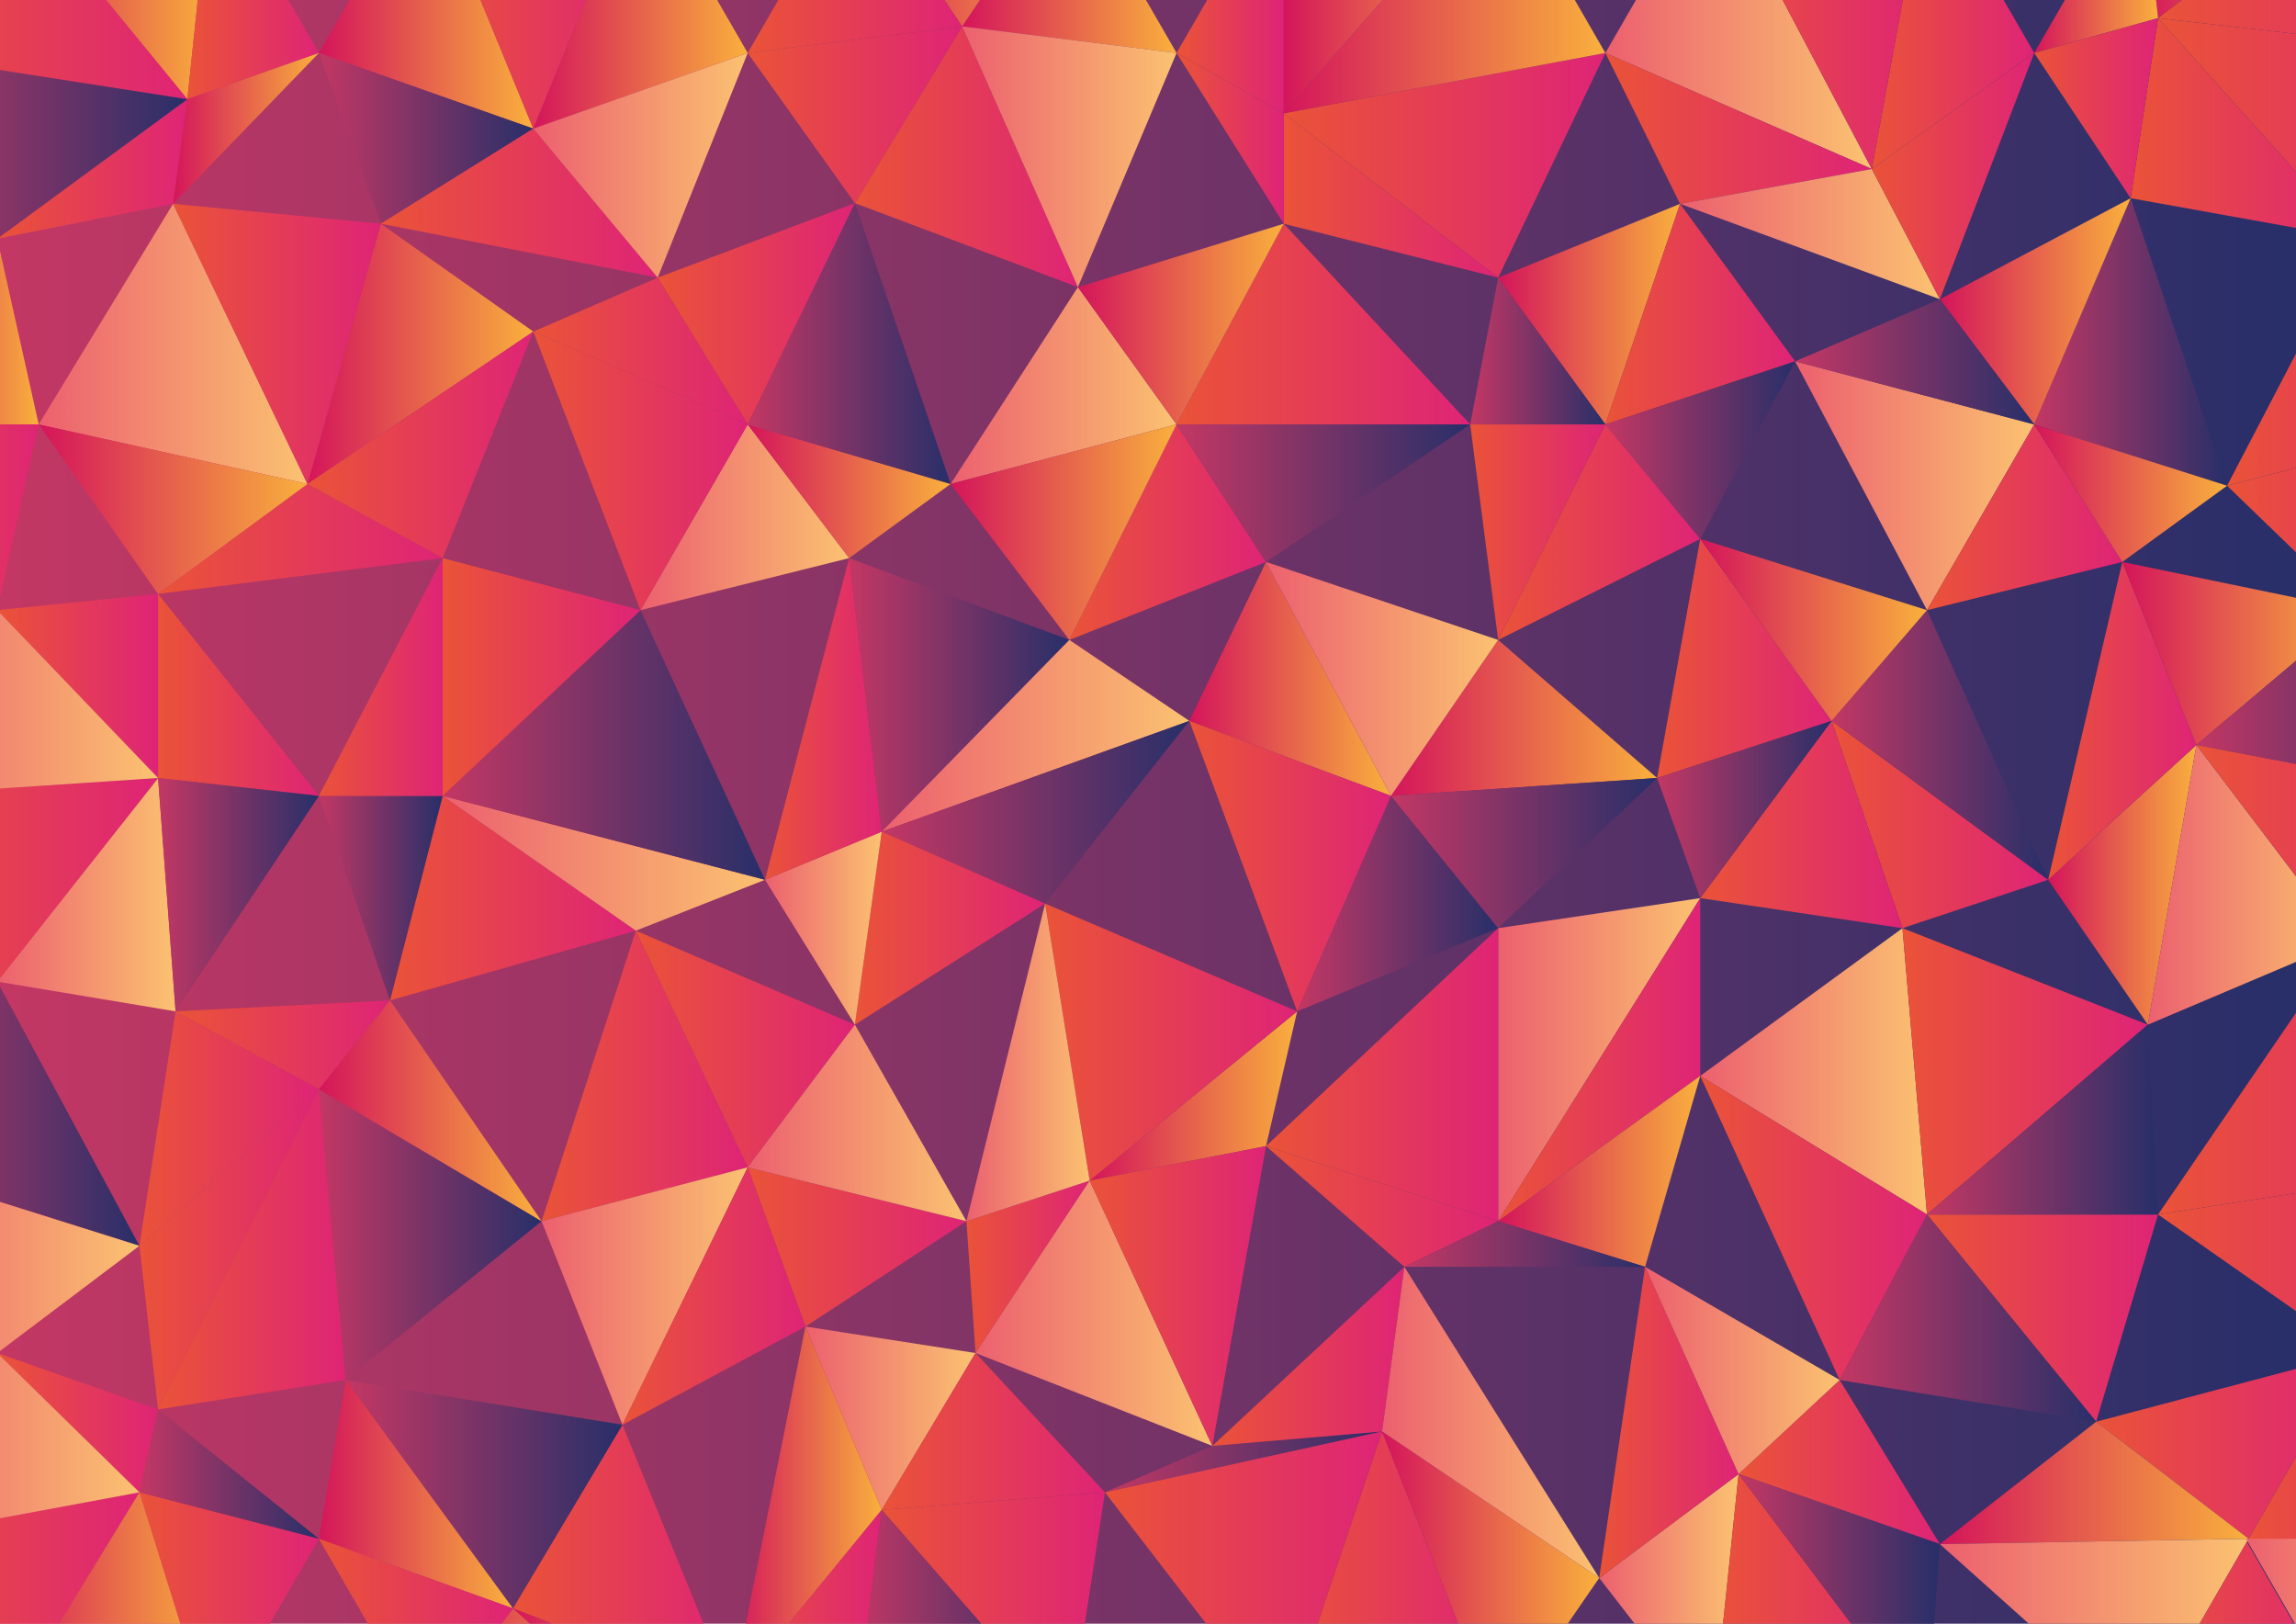 <?xml version="1.0" encoding="UTF-8"?>
<svg id="Layer_1" xmlns="http://www.w3.org/2000/svg" xmlns:xlink="http://www.w3.org/1999/xlink" viewBox="0 0 841.89 595.28">
  <defs>
    <style>
      .cls-1 {
        fill: url(#linear-gradient-132);
      }

      .cls-2 {
        fill: url(#linear-gradient-118);
      }

      .cls-3 {
        fill: url(#linear-gradient-162);
      }

      .cls-4 {
        fill: url(#linear-gradient-61);
      }

      .cls-5 {
        fill: url(#linear-gradient-136);
      }

      .cls-6 {
        fill: url(#linear-gradient-15);
      }

      .cls-7 {
        fill: url(#linear-gradient-13);
      }

      .cls-8 {
        fill: url(#linear-gradient-107);
      }

      .cls-9 {
        fill: url(#linear-gradient-28);
      }

      .cls-10 {
        fill: url(#linear-gradient-158);
      }

      .cls-11 {
        fill: url(#linear-gradient-65);
      }

      .cls-12 {
        fill: url(#linear-gradient-145);
      }

      .cls-13 {
        fill: url(#linear-gradient-69);
      }

      .cls-14 {
        fill: url(#linear-gradient-53);
      }

      .cls-15 {
        fill: url(#linear-gradient-42);
      }

      .cls-16 {
        fill: url(#linear-gradient-46);
      }

      .cls-17 {
        fill: url(#linear-gradient-155);
      }

      .cls-18 {
        fill: url(#linear-gradient-142);
      }

      .cls-19 {
        fill: url(#linear-gradient-70);
      }

      .cls-20 {
        fill: url(#linear-gradient-60);
      }

      .cls-21 {
        fill: url(#linear-gradient-93);
      }

      .cls-22 {
        fill: url(#linear-gradient-95);
      }

      .cls-23 {
        fill: url(#linear-gradient-2);
      }

      .cls-24 {
        fill: url(#linear-gradient-100);
      }

      .cls-25 {
        fill: url(#linear-gradient-150);
      }

      .cls-26 {
        fill: url(#linear-gradient-87);
      }

      .cls-27 {
        fill: url(#linear-gradient-163);
      }

      .cls-28 {
        fill: url(#linear-gradient-64);
      }

      .cls-29 {
        fill: url(#linear-gradient-173);
      }

      .cls-30 {
        fill: url(#linear-gradient-56);
      }

      .cls-31 {
        fill: url(#linear-gradient-43);
      }

      .cls-32 {
        fill: url(#linear-gradient-25);
      }

      .cls-33 {
        fill: url(#linear-gradient-82);
      }

      .cls-34 {
        fill: url(#linear-gradient-138);
      }

      .cls-35 {
        fill: url(#linear-gradient-10);
      }

      .cls-36 {
        fill: url(#linear-gradient-12);
      }

      .cls-37 {
        fill: url(#linear-gradient-40);
      }

      .cls-38 {
        fill: url(#linear-gradient-27);
      }

      .cls-39 {
        fill: url(#linear-gradient-174);
      }

      .cls-40 {
        fill: url(#linear-gradient-68);
      }

      .cls-41 {
        fill: url(#linear-gradient-172);
      }

      .cls-42 {
        fill: url(#linear-gradient-37);
      }

      .cls-43 {
        fill: url(#linear-gradient-159);
      }

      .cls-44 {
        fill: url(#linear-gradient-75);
      }

      .cls-45 {
        fill: url(#linear-gradient-55);
      }

      .cls-46 {
        fill: url(#linear-gradient-116);
      }

      .cls-47 {
        fill: url(#linear-gradient-39);
      }

      .cls-48 {
        fill: url(#linear-gradient-160);
      }

      .cls-49 {
        fill: url(#linear-gradient-176);
      }

      .cls-50 {
        fill: url(#linear-gradient-89);
      }

      .cls-51 {
        fill: url(#linear-gradient-52);
      }

      .cls-52 {
        fill: url(#linear-gradient-113);
      }

      .cls-53 {
        fill: url(#linear-gradient-122);
      }

      .cls-54 {
        fill: url(#linear-gradient-166);
      }

      .cls-55 {
        fill: url(#linear-gradient-58);
      }

      .cls-56 {
        fill: url(#linear-gradient-175);
      }

      .cls-57 {
        fill: url(#linear-gradient-171);
      }

      .cls-58 {
        fill: url(#linear-gradient-152);
      }

      .cls-59 {
        fill: url(#linear-gradient-47);
      }

      .cls-60 {
        fill: url(#linear-gradient-26);
      }

      .cls-61 {
        fill: url(#linear-gradient-74);
      }

      .cls-62 {
        fill: url(#linear-gradient-146);
      }

      .cls-63 {
        fill: url(#linear-gradient-97);
      }

      .cls-64 {
        fill: url(#linear-gradient-72);
      }

      .cls-65 {
        fill: url(#linear-gradient-157);
      }

      .cls-66 {
        fill: none;
      }

      .cls-67 {
        fill: url(#linear-gradient-4);
      }

      .cls-68 {
        fill: url(#linear-gradient-35);
      }

      .cls-69 {
        fill: url(#linear-gradient-30);
      }

      .cls-70 {
        fill: url(#linear-gradient-125);
      }

      .cls-71 {
        fill: url(#linear-gradient-161);
      }

      .cls-72 {
        fill: url(#linear-gradient-76);
      }

      .cls-73 {
        fill: url(#linear-gradient-143);
      }

      .cls-74 {
        fill: url(#linear-gradient-109);
      }

      .cls-75 {
        fill: url(#linear-gradient-73);
      }

      .cls-76 {
        fill: url(#linear-gradient-71);
      }

      .cls-77 {
        fill: url(#linear-gradient-44);
      }

      .cls-78 {
        fill: url(#linear-gradient-144);
      }

      .cls-79 {
        fill: url(#linear-gradient-96);
      }

      .cls-80 {
        fill: url(#linear-gradient-49);
      }

      .cls-81 {
        fill: url(#linear-gradient-3);
      }

      .cls-82 {
        fill: url(#linear-gradient-34);
      }

      .cls-83 {
        fill: url(#linear-gradient-5);
      }

      .cls-84 {
        fill: url(#linear-gradient-38);
      }

      .cls-85 {
        fill: url(#linear-gradient-91);
      }

      .cls-86 {
        fill: url(#linear-gradient-149);
      }

      .cls-87 {
        fill: url(#linear-gradient-22);
      }

      .cls-88 {
        fill: url(#linear-gradient-24);
      }

      .cls-89 {
        fill: url(#linear-gradient-133);
      }

      .cls-90 {
        fill: url(#linear-gradient-94);
      }

      .cls-91 {
        fill: url(#linear-gradient-54);
      }

      .cls-92 {
        fill: url(#linear-gradient-147);
      }

      .cls-93 {
        fill: url(#linear-gradient-92);
      }

      .cls-94 {
        fill: url(#linear-gradient-90);
      }

      .cls-95 {
        fill: url(#linear-gradient-33);
      }

      .cls-96 {
        fill: url(#linear-gradient-79);
      }

      .cls-97 {
        fill: url(#linear-gradient-78);
      }

      .cls-98 {
        fill: url(#linear-gradient-51);
      }

      .cls-99 {
        fill: url(#linear-gradient-8);
      }

      .cls-100 {
        fill: url(#linear-gradient-66);
      }

      .cls-101 {
        fill: url(#linear-gradient-57);
      }

      .cls-102 {
        fill: url(#linear-gradient-77);
      }

      .cls-103 {
        fill: url(#linear-gradient-131);
      }

      .cls-104 {
        fill: url(#linear-gradient-129);
      }

      .cls-105 {
        fill: url(#linear-gradient-168);
      }

      .cls-106 {
        fill: url(#linear-gradient-103);
      }

      .cls-107 {
        fill: url(#linear-gradient-135);
      }

      .cls-108 {
        fill: url(#linear-gradient-121);
      }

      .cls-109 {
        fill: url(#linear-gradient-170);
      }

      .cls-110 {
        fill: url(#linear-gradient-110);
      }

      .cls-111 {
        fill: url(#linear-gradient-88);
      }

      .cls-112 {
        fill: url(#linear-gradient-124);
      }

      .cls-113 {
        fill: url(#linear-gradient-165);
      }

      .cls-114 {
        fill: url(#linear-gradient-128);
      }

      .cls-115 {
        fill: url(#linear-gradient-164);
      }

      .cls-116 {
        fill: url(#linear-gradient-14);
      }

      .cls-117 {
        fill: url(#linear-gradient-62);
      }

      .cls-118 {
        fill: url(#linear-gradient-156);
      }

      .cls-119 {
        fill: url(#linear-gradient-29);
      }

      .cls-120 {
        fill: url(#linear-gradient-177);
      }

      .cls-121 {
        fill: url(#linear-gradient-20);
      }

      .cls-122 {
        fill: url(#linear-gradient-106);
      }

      .cls-123 {
        fill: url(#linear-gradient-67);
      }

      .cls-124 {
        fill: url(#linear-gradient-139);
      }

      .cls-125 {
        fill: url(#linear-gradient-148);
      }

      .cls-126 {
        fill: url(#linear-gradient-17);
      }

      .cls-127 {
        fill: url(#linear-gradient-141);
      }

      .cls-128 {
        fill: url(#linear-gradient-50);
      }

      .cls-129 {
        fill: url(#linear-gradient-7);
      }

      .cls-130 {
        fill: url(#linear-gradient-134);
      }

      .cls-131 {
        fill: url(#linear-gradient-9);
      }

      .cls-132 {
        fill: url(#linear-gradient-104);
      }

      .cls-133 {
        fill: url(#linear-gradient-59);
      }

      .cls-134 {
        fill: url(#linear-gradient-11);
      }

      .cls-135 {
        fill: url(#linear-gradient-120);
      }

      .cls-136 {
        fill: url(#linear-gradient-169);
      }

      .cls-137 {
        fill: url(#linear-gradient-108);
      }

      .cls-138 {
        fill: url(#linear-gradient-19);
      }

      .cls-139 {
        fill: url(#linear-gradient-101);
      }

      .cls-140 {
        fill: url(#linear-gradient-80);
      }

      .cls-141 {
        fill: url(#linear-gradient-6);
      }

      .cls-142 {
        fill: url(#linear-gradient-83);
      }

      .cls-143 {
        fill: url(#linear-gradient-112);
      }

      .cls-144 {
        fill: url(#linear-gradient-154);
      }

      .cls-145 {
        fill: url(#linear-gradient-105);
      }

      .cls-146 {
        fill: url(#linear-gradient-137);
      }

      .cls-147 {
        fill: url(#linear-gradient-167);
      }

      .cls-148 {
        fill: url(#linear-gradient-36);
      }

      .cls-149 {
        fill: url(#linear-gradient-21);
      }

      .cls-150 {
        fill: url(#linear-gradient-119);
      }

      .cls-151 {
        fill: url(#linear-gradient-45);
      }

      .cls-152 {
        fill: url(#linear-gradient-127);
      }

      .cls-153 {
        fill: url(#linear-gradient-85);
      }

      .cls-154 {
        fill: url(#linear-gradient-98);
      }

      .cls-155 {
        fill: url(#linear-gradient-81);
      }

      .cls-156 {
        fill: url(#linear-gradient-151);
      }

      .cls-157 {
        fill: url(#linear-gradient-84);
      }

      .cls-158 {
        fill: url(#linear-gradient-114);
      }

      .cls-159 {
        fill: url(#linear-gradient-140);
      }

      .cls-160 {
        fill: url(#linear-gradient-153);
      }

      .cls-161 {
        fill: url(#linear-gradient-117);
      }

      .cls-162 {
        fill: url(#linear-gradient-48);
      }

      .cls-163 {
        fill: url(#linear-gradient-102);
      }

      .cls-164 {
        fill: url(#linear-gradient-32);
      }

      .cls-165 {
        fill: url(#linear-gradient-86);
      }

      .cls-166 {
        fill: url(#linear-gradient-41);
      }

      .cls-167 {
        fill: url(#linear-gradient-130);
      }

      .cls-168 {
        fill: url(#linear-gradient-16);
      }

      .cls-169 {
        fill: url(#linear-gradient-111);
      }

      .cls-170 {
        fill: url(#linear-gradient);
      }

      .cls-171 {
        fill: url(#linear-gradient-23);
      }

      .cls-172 {
        fill: url(#linear-gradient-31);
      }

      .cls-173 {
        clip-path: url(#clippath);
      }

      .cls-174 {
        fill: url(#linear-gradient-63);
      }

      .cls-175 {
        fill: url(#linear-gradient-115);
      }

      .cls-176 {
        fill: url(#linear-gradient-126);
      }

      .cls-177 {
        fill: url(#linear-gradient-99);
      }

      .cls-178 {
        fill: url(#linear-gradient-18);
      }

      .cls-179 {
        fill: url(#linear-gradient-123);
      }
    </style>
    <clipPath id="clippath">
      <rect class="cls-66" width="841.89" height="595.28"/>
    </clipPath>
    <linearGradient id="linear-gradient" x1="0" y1="297.64" x2="841.89" y2="297.64" gradientUnits="userSpaceOnUse">
      <stop offset="0" stop-color="#c33764"/>
      <stop offset=".99" stop-color="#292f69"/>
    </linearGradient>
    <linearGradient id="linear-gradient-2" x1="-1" y1="61.95" x2="68.7" y2="61.95" gradientUnits="userSpaceOnUse">
      <stop offset="0" stop-color="#ea5338"/>
      <stop offset="1" stop-color="#de2476"/>
    </linearGradient>
    <linearGradient id="linear-gradient-3" x1="-1" y1="-6.14" x2="77.62" y2="-6.14" gradientUnits="userSpaceOnUse">
      <stop offset="0" stop-color="#d4155b"/>
      <stop offset="1" stop-color="#f9b03d"/>
    </linearGradient>
    <linearGradient id="linear-gradient-4" x1="68.7" y1="-6.14" x2="116.93" y2="-6.14" xlink:href="#linear-gradient-2"/>
    <linearGradient id="linear-gradient-5" x1="-40.31" y1="-6.14" y2="-6.14" xlink:href="#linear-gradient-2"/>
    <linearGradient id="linear-gradient-6" x1="-40.31" y1="53.47" x2="68.7" y2="53.47" xlink:href="#linear-gradient"/>
    <linearGradient id="linear-gradient-7" x1="63.47" y1="47.08" x2="116.93" y2="47.08" xlink:href="#linear-gradient-3"/>
    <linearGradient id="linear-gradient-8" x1="116.93" y1="-.75" x2="195.55" y2="-.75" xlink:href="#linear-gradient-3"/>
    <linearGradient id="linear-gradient-9" x1="116.93" y1="50.72" x2="195.55" y2="50.72" xlink:href="#linear-gradient"/>
    <linearGradient id="linear-gradient-10" x1="156.24" y1="-.75" x2="234.86" y2="-.75" xlink:href="#linear-gradient-2"/>
    <linearGradient id="linear-gradient-11" x1="195.55" y1="-.75" x2="274.17" y2="-.75" xlink:href="#linear-gradient-3"/>
    <linearGradient id="linear-gradient-12" x1="139.63" y1="74.47" x2="241.16" y2="74.47" xlink:href="#linear-gradient-2"/>
    <linearGradient id="linear-gradient-13" x1="195.55" y1="60.61" x2="274.17" y2="60.61" gradientUnits="userSpaceOnUse">
      <stop offset="0" stop-color="#ec606f"/>
      <stop offset="1" stop-color="#fbc271"/>
    </linearGradient>
    <linearGradient id="linear-gradient-14" x1="352.79" y1="-14.62" x2="431.42" y2="-14.62" xlink:href="#linear-gradient-3"/>
    <linearGradient id="linear-gradient-15" x1="313.48" y1="57.47" x2="395.25" y2="57.47" xlink:href="#linear-gradient-2"/>
    <linearGradient id="linear-gradient-16" x1="313.48" y1="-19.5" x2="392.11" y2="-19.5" xlink:href="#linear-gradient-3"/>
    <linearGradient id="linear-gradient-17" x1="352.79" y1="57.47" x2="431.42" y2="57.47" xlink:href="#linear-gradient-13"/>
    <linearGradient id="linear-gradient-18" x1="274.17" y1="-14.62" x2="352.79" y2="-14.62" xlink:href="#linear-gradient-2"/>
    <linearGradient id="linear-gradient-19" x1="274.17" y1="42.07" x2="352.79" y2="42.07" xlink:href="#linear-gradient-2"/>
    <linearGradient id="linear-gradient-20" x1="470.73" y1="60.61" x2="588.66" y2="60.61" xlink:href="#linear-gradient-2"/>
    <linearGradient id="linear-gradient-21" x1="470.73" y1="-3.57" x2="588.66" y2="-3.57" xlink:href="#linear-gradient-3"/>
    <linearGradient id="linear-gradient-22" x1="431.42" y1="-3.57" x2="470.73" y2="-3.57" xlink:href="#linear-gradient-2"/>
    <linearGradient id="linear-gradient-23" x1="470.73" y1="71.66" x2="549.35" y2="71.66" xlink:href="#linear-gradient-2"/>
    <linearGradient id="linear-gradient-24" x1="431.42" y1="50.72" x2="470.73" y2="50.72" xlink:href="#linear-gradient-2"/>
    <linearGradient id="linear-gradient-25" x1="470.73" y1="-3.57" x2="549.35" y2="-3.57" xlink:href="#linear-gradient-3"/>
    <linearGradient id="linear-gradient-26" x1="588.66" y1="6.64" x2="686.35" y2="6.64" xlink:href="#linear-gradient-13"/>
    <linearGradient id="linear-gradient-27" x1="588.66" y1="47.08" x2="686.35" y2="47.08" xlink:href="#linear-gradient-2"/>
    <linearGradient id="linear-gradient-28" x1="616.05" y1="85.82" x2="711.31" y2="85.82" xlink:href="#linear-gradient-13"/>
    <linearGradient id="linear-gradient-29" x1="686.35" y1="6.64" x2="745.9" y2="6.64" xlink:href="#linear-gradient-2"/>
    <linearGradient id="linear-gradient-30" x1="686.35" y1="64.56" x2="745.9" y2="64.56" xlink:href="#linear-gradient-2"/>
    <linearGradient id="linear-gradient-31" x1="627.97" y1="6.64" x2="706.59" y2="6.64" xlink:href="#linear-gradient-2"/>
    <linearGradient id="linear-gradient-32" x1="781.26" y1="47.08" x2="863.84" y2="47.08" xlink:href="#linear-gradient-2"/>
    <linearGradient id="linear-gradient-33" x1="791.32" y1="47.08" x2="903.15" y2="47.08" xlink:href="#linear-gradient-2"/>
    <linearGradient id="linear-gradient-34" x1="785.21" y1="-21.01" x2="863.84" y2="-21.01" xlink:href="#linear-gradient-3"/>
    <linearGradient id="linear-gradient-35" x1="791.32" y1="-14.62" x2="903.15" y2="-14.62" xlink:href="#linear-gradient-2"/>
    <linearGradient id="linear-gradient-36" x1="745.9" y1="-14.62" x2="791.32" y2="-14.62" xlink:href="#linear-gradient-3"/>
    <linearGradient id="linear-gradient-37" x1="745.9" y1="39.65" x2="791.32" y2="39.65" xlink:href="#linear-gradient-2"/>
    <linearGradient id="linear-gradient-38" x1="-1" y1="328" x2="64.38" y2="328" xlink:href="#linear-gradient-13"/>
    <linearGradient id="linear-gradient-39" x1="57.96" y1="254.76" x2="116.93" y2="254.76" xlink:href="#linear-gradient-2"/>
    <linearGradient id="linear-gradient-40" x1="-1" y1="251.48" x2="57.96" y2="251.48" xlink:href="#linear-gradient-2"/>
    <linearGradient id="linear-gradient-41" x1="-40.31" y1="322.54" x2="57.96" y2="322.54" xlink:href="#linear-gradient-2"/>
    <linearGradient id="linear-gradient-42" x1="57.96" y1="328" x2="116.93" y2="328" xlink:href="#linear-gradient"/>
    <linearGradient id="linear-gradient-43" x1="-40.31" y1="257.73" x2="57.96" y2="257.73" xlink:href="#linear-gradient-13"/>
    <linearGradient id="linear-gradient-44" x1="143" y1="329.27" x2="233.15" y2="329.27" xlink:href="#linear-gradient-2"/>
    <linearGradient id="linear-gradient-45" x1="162.32" y1="316.49" x2="280.52" y2="316.49" xlink:href="#linear-gradient-13"/>
    <linearGradient id="linear-gradient-46" x1="116.93" y1="329.27" x2="162.32" y2="329.27" xlink:href="#linear-gradient"/>
    <linearGradient id="linear-gradient-47" x1="162.32" y1="273.11" x2="280.52" y2="273.11" xlink:href="#linear-gradient"/>
    <linearGradient id="linear-gradient-48" x1="116.93" y1="248.2" x2="162.32" y2="248.2" xlink:href="#linear-gradient-2"/>
    <linearGradient id="linear-gradient-49" x1="162.32" y1="248.2" x2="234.86" y2="248.2" xlink:href="#linear-gradient-2"/>
    <linearGradient id="linear-gradient-50" x1="311.37" y1="254.76" x2="392.11" y2="254.76" xlink:href="#linear-gradient"/>
    <linearGradient id="linear-gradient-51" x1="323.31" y1="269.75" x2="436.1" y2="269.75" xlink:href="#linear-gradient-13"/>
    <linearGradient id="linear-gradient-52" x1="323.31" y1="297.79" x2="436.1" y2="297.79" xlink:href="#linear-gradient"/>
    <linearGradient id="linear-gradient-53" x1="313.48" y1="340.28" x2="383.22" y2="340.28" xlink:href="#linear-gradient-2"/>
    <linearGradient id="linear-gradient-54" x1="280.52" y1="340.28" x2="323.31" y2="340.28" xlink:href="#linear-gradient-13"/>
    <linearGradient id="linear-gradient-55" x1="280.52" y1="263.58" x2="323.31" y2="263.58" xlink:href="#linear-gradient-2"/>
    <linearGradient id="linear-gradient-56" x1="510.04" y1="263.19" x2="607.62" y2="263.19" xlink:href="#linear-gradient-3"/>
    <linearGradient id="linear-gradient-57" x1="436.1" y1="248.9" x2="510.04" y2="248.9" xlink:href="#linear-gradient-3"/>
    <linearGradient id="linear-gradient-58" x1="475.64" y1="331.28" x2="549.35" y2="331.28" xlink:href="#linear-gradient"/>
    <linearGradient id="linear-gradient-59" x1="436.1" y1="317.54" x2="510.04" y2="317.54" xlink:href="#linear-gradient-2"/>
    <linearGradient id="linear-gradient-60" x1="464.22" y1="248.9" x2="549.35" y2="248.9" xlink:href="#linear-gradient-13"/>
    <linearGradient id="linear-gradient-61" x1="510.04" y1="312.75" x2="607.62" y2="312.75" xlink:href="#linear-gradient"/>
    <linearGradient id="linear-gradient-62" x1="671.6" y1="302.29" x2="751.02" y2="302.29" xlink:href="#linear-gradient-2"/>
    <linearGradient id="linear-gradient-63" x1="671.6" y1="273.11" x2="751.02" y2="273.11" xlink:href="#linear-gradient"/>
    <linearGradient id="linear-gradient-64" x1="623.44" y1="302.29" x2="697.59" y2="302.29" xlink:href="#linear-gradient-2"/>
    <linearGradient id="linear-gradient-65" x1="607.62" y1="241.4" x2="671.6" y2="241.4" xlink:href="#linear-gradient-2"/>
    <linearGradient id="linear-gradient-66" x1="607.62" y1="296.78" x2="671.6" y2="296.78" xlink:href="#linear-gradient"/>
    <linearGradient id="linear-gradient-67" x1="623.44" y1="230.94" x2="706.59" y2="230.94" xlink:href="#linear-gradient-3"/>
    <linearGradient id="linear-gradient-68" x1="751.02" y1="324.39" x2="805.38" y2="324.39" xlink:href="#linear-gradient-3"/>
    <linearGradient id="linear-gradient-69" x1="751.02" y1="264.28" x2="805.38" y2="264.28" xlink:href="#linear-gradient-2"/>
    <linearGradient id="linear-gradient-70" x1="778.2" y1="239.57" x2="863.84" y2="239.57" xlink:href="#linear-gradient-3"/>
    <linearGradient id="linear-gradient-71" x1="787.57" y1="324.39" x2="859.89" y2="324.39" xlink:href="#linear-gradient-13"/>
    <linearGradient id="linear-gradient-72" x1="805.38" y1="257.73" x2="903.15" y2="257.73" xlink:href="#linear-gradient"/>
    <linearGradient id="linear-gradient-73" x1="805.38" y1="309.07" x2="903.15" y2="309.07" xlink:href="#linear-gradient-2"/>
    <linearGradient id="linear-gradient-74" x1="-40.31" y1="121.56" x2="14.19" y2="121.56" xlink:href="#linear-gradient-3"/>
    <linearGradient id="linear-gradient-75" x1="-40.31" y1="189.64" x2="14.19" y2="189.64" xlink:href="#linear-gradient-2"/>
    <linearGradient id="linear-gradient-76" x1="112.75" y1="129.73" x2="195.55" y2="129.73" xlink:href="#linear-gradient-3"/>
    <linearGradient id="linear-gradient-77" x1="57.96" y1="197.58" x2="162.32" y2="197.58" xlink:href="#linear-gradient-2"/>
    <linearGradient id="linear-gradient-78" x1="14.19" y1="126.08" x2="112.75" y2="126.08" xlink:href="#linear-gradient-13"/>
    <linearGradient id="linear-gradient-79" x1="63.47" y1="126.08" x2="139.63" y2="126.08" xlink:href="#linear-gradient-2"/>
    <linearGradient id="linear-gradient-80" x1="14.19" y1="186.67" x2="112.75" y2="186.67" xlink:href="#linear-gradient-3"/>
    <linearGradient id="linear-gradient-81" x1="112.75" y1="163.08" x2="195.55" y2="163.08" xlink:href="#linear-gradient-2"/>
    <linearGradient id="linear-gradient-82" x1="234.86" y1="189.64" x2="311.37" y2="189.64" xlink:href="#linear-gradient-13"/>
    <linearGradient id="linear-gradient-83" x1="274.17" y1="180.11" x2="348.57" y2="180.11" xlink:href="#linear-gradient-3"/>
    <linearGradient id="linear-gradient-84" x1="241.16" y1="115.04" x2="313.48" y2="115.04" xlink:href="#linear-gradient-2"/>
    <linearGradient id="linear-gradient-85" x1="274.17" y1="125.95" x2="348.57" y2="125.95" xlink:href="#linear-gradient"/>
    <linearGradient id="linear-gradient-86" x1="195.55" y1="128.69" x2="274.17" y2="128.69" xlink:href="#linear-gradient-2"/>
    <linearGradient id="linear-gradient-87" x1="195.55" y1="172.62" x2="274.17" y2="172.62" xlink:href="#linear-gradient-2"/>
    <linearGradient id="linear-gradient-88" x1="348.57" y1="141.35" x2="431.42" y2="141.35" xlink:href="#linear-gradient-13"/>
    <linearGradient id="linear-gradient-89" x1="392.11" y1="195.1" x2="464.22" y2="195.1" xlink:href="#linear-gradient-2"/>
    <linearGradient id="linear-gradient-90" x1="431.42" y1="118.81" x2="539.09" y2="118.81" xlink:href="#linear-gradient-2"/>
    <linearGradient id="linear-gradient-91" x1="395.25" y1="118.81" x2="470.73" y2="118.81" xlink:href="#linear-gradient-3"/>
    <linearGradient id="linear-gradient-92" x1="348.57" y1="195.1" x2="431.42" y2="195.1" xlink:href="#linear-gradient-3"/>
    <linearGradient id="linear-gradient-93" x1="431.42" y1="180.81" x2="539.09" y2="180.81" xlink:href="#linear-gradient"/>
    <linearGradient id="linear-gradient-94" x1="549.35" y1="115.16" x2="616.05" y2="115.16" xlink:href="#linear-gradient-3"/>
    <linearGradient id="linear-gradient-95" x1="588.66" y1="115.16" x2="658.23" y2="115.16" xlink:href="#linear-gradient-2"/>
    <linearGradient id="linear-gradient-96" x1="588.66" y1="165.03" x2="658.23" y2="165.03" xlink:href="#linear-gradient"/>
    <linearGradient id="linear-gradient-97" x1="539.09" y1="128.69" x2="588.66" y2="128.69" xlink:href="#linear-gradient"/>
    <linearGradient id="linear-gradient-98" x1="539.09" y1="195.1" x2="588.66" y2="195.1" xlink:href="#linear-gradient-2"/>
    <linearGradient id="linear-gradient-99" x1="549.35" y1="195.1" x2="623.44" y2="195.1" xlink:href="#linear-gradient-2"/>
    <linearGradient id="linear-gradient-100" x1="745.9" y1="125.37" x2="816.62" y2="125.37" xlink:href="#linear-gradient"/>
    <linearGradient id="linear-gradient-101" x1="658.23" y1="178.08" x2="745.9" y2="178.08" xlink:href="#linear-gradient-13"/>
    <linearGradient id="linear-gradient-102" x1="706.59" y1="189.64" x2="778.2" y2="189.64" xlink:href="#linear-gradient-2"/>
    <linearGradient id="linear-gradient-103" x1="745.9" y1="180.81" x2="816.62" y2="180.81" xlink:href="#linear-gradient-3"/>
    <linearGradient id="linear-gradient-104" x1="711.31" y1="114.13" x2="781.26" y2="114.13" xlink:href="#linear-gradient-3"/>
    <linearGradient id="linear-gradient-105" x1="658.23" y1="132.65" x2="745.9" y2="132.65" xlink:href="#linear-gradient"/>
    <linearGradient id="linear-gradient-106" x1="816.62" y1="132.8" x2="903.15" y2="132.8" xlink:href="#linear-gradient-2"/>
    <linearGradient id="linear-gradient-107" x1="816.62" y1="189.64" x2="903.15" y2="189.64" xlink:href="#linear-gradient-2"/>
    <linearGradient id="linear-gradient-108" x1="-40.31" y1="408.3" x2="51.13" y2="408.3" xlink:href="#linear-gradient"/>
    <linearGradient id="linear-gradient-109" x1="-40.31" y1="462" x2="51.13" y2="462" xlink:href="#linear-gradient-13"/>
    <linearGradient id="linear-gradient-110" x1="51.13" y1="458.04" x2="116.93" y2="458.04" xlink:href="#linear-gradient-2"/>
    <linearGradient id="linear-gradient-111" x1="57.96" y1="458.04" x2="126.76" y2="458.04" xlink:href="#linear-gradient-2"/>
    <linearGradient id="linear-gradient-112" x1="64.38" y1="383.06" x2="143" y2="383.06" xlink:href="#linear-gradient-2"/>
    <linearGradient id="linear-gradient-113" x1="116.93" y1="452.64" x2="198.59" y2="452.64" xlink:href="#linear-gradient"/>
    <linearGradient id="linear-gradient-114" x1="116.93" y1="407.23" x2="198.59" y2="407.23" xlink:href="#linear-gradient-3"/>
    <linearGradient id="linear-gradient-115" x1="51.13" y1="413.76" x2="116.93" y2="413.76" xlink:href="#linear-gradient-2"/>
    <linearGradient id="linear-gradient-116" x1="198.59" y1="394.45" x2="274.17" y2="394.45" xlink:href="#linear-gradient-2"/>
    <linearGradient id="linear-gradient-117" x1="233.15" y1="384.58" x2="313.48" y2="384.58" xlink:href="#linear-gradient-2"/>
    <linearGradient id="linear-gradient-118" x1="274.17" y1="457.14" x2="354.37" y2="457.14" xlink:href="#linear-gradient-2"/>
    <linearGradient id="linear-gradient-119" x1="198.59" y1="475.15" x2="274.17" y2="475.15" xlink:href="#linear-gradient-13"/>
    <linearGradient id="linear-gradient-120" x1="274.17" y1="411.68" x2="354.37" y2="411.68" xlink:href="#linear-gradient-13"/>
    <linearGradient id="linear-gradient-121" x1="228.24" y1="475.15" x2="295.35" y2="475.15" xlink:href="#linear-gradient-2"/>
    <linearGradient id="linear-gradient-122" x1="354.37" y1="464.44" x2="399.55" y2="464.44" xlink:href="#linear-gradient-2"/>
    <linearGradient id="linear-gradient-123" x1="399.55" y1="401.81" x2="475.64" y2="401.81" xlink:href="#linear-gradient-3"/>
    <linearGradient id="linear-gradient-124" x1="383.22" y1="382.06" x2="475.64" y2="382.06" xlink:href="#linear-gradient-2"/>
    <linearGradient id="linear-gradient-125" x1="357.71" y1="481.46" x2="444.54" y2="481.46" xlink:href="#linear-gradient-13"/>
    <linearGradient id="linear-gradient-126" x1="354.37" y1="389.49" x2="399.55" y2="389.49" xlink:href="#linear-gradient-13"/>
    <linearGradient id="linear-gradient-127" x1="399.55" y1="475.13" x2="464.22" y2="475.13" xlink:href="#linear-gradient-2"/>
    <linearGradient id="linear-gradient-128" x1="549.35" y1="388.49" x2="623.44" y2="388.49" xlink:href="#linear-gradient-13"/>
    <linearGradient id="linear-gradient-129" x1="464.22" y1="393.99" x2="549.35" y2="393.99" xlink:href="#linear-gradient-2"/>
    <linearGradient id="linear-gradient-130" x1="549.35" y1="388.49" x2="623.44" y2="388.49" xlink:href="#linear-gradient-2"/>
    <linearGradient id="linear-gradient-131" x1="549.35" y1="429.45" x2="623.44" y2="429.45" xlink:href="#linear-gradient-3"/>
    <linearGradient id="linear-gradient-132" x1="464.22" y1="442.31" x2="549.35" y2="442.31" xlink:href="#linear-gradient-2"/>
    <linearGradient id="linear-gradient-133" x1="514.95" y1="456.07" x2="603.21" y2="456.07" xlink:href="#linear-gradient"/>
    <linearGradient id="linear-gradient-134" x1="623.44" y1="392.76" x2="706.59" y2="392.76" xlink:href="#linear-gradient-13"/>
    <linearGradient id="linear-gradient-135" x1="697.59" y1="392.76" x2="787.57" y2="392.76" xlink:href="#linear-gradient-2"/>
    <linearGradient id="linear-gradient-136" x1="706.59" y1="483.24" x2="791.32" y2="483.24" xlink:href="#linear-gradient-2"/>
    <linearGradient id="linear-gradient-137" x1="674.56" y1="483.24" x2="768.61" y2="483.24" xlink:href="#linear-gradient"/>
    <linearGradient id="linear-gradient-138" x1="706.59" y1="410.45" x2="791.32" y2="410.45" xlink:href="#linear-gradient"/>
    <linearGradient id="linear-gradient-139" x1="623.44" y1="450.19" x2="706.59" y2="450.19" xlink:href="#linear-gradient-2"/>
    <linearGradient id="linear-gradient-140" x1="791.32" y1="395.13" x2="903.15" y2="395.13" xlink:href="#linear-gradient-2"/>
    <linearGradient id="linear-gradient-141" x1="791.32" y1="462" x2="903.15" y2="462" xlink:href="#linear-gradient-2"/>
    <linearGradient id="linear-gradient-142" x1="-1" y1="521.58" x2="57.96" y2="521.58" xlink:href="#linear-gradient-2"/>
    <linearGradient id="linear-gradient-143" x1="-40.31" y1="589.66" x2="51.13" y2="589.66" xlink:href="#linear-gradient-2"/>
    <linearGradient id="linear-gradient-144" x1="51.13" y1="589.66" x2="116.93" y2="589.66" xlink:href="#linear-gradient-2"/>
    <linearGradient id="linear-gradient-145" x1="51.13" y1="540.42" x2="116.93" y2="540.42" xlink:href="#linear-gradient"/>
    <linearGradient id="linear-gradient-146" x1="-1" y1="589.66" x2="77.62" y2="589.66" xlink:href="#linear-gradient-3"/>
    <linearGradient id="linear-gradient-147" x1="-40.31" y1="530.09" x2="51.13" y2="530.09" xlink:href="#linear-gradient-13"/>
    <linearGradient id="linear-gradient-148" x1="188.08" y1="571.54" x2="268.34" y2="571.54" xlink:href="#linear-gradient-2"/>
    <linearGradient id="linear-gradient-149" x1="126.76" y1="547.79" x2="228.24" y2="547.79" xlink:href="#linear-gradient"/>
    <linearGradient id="linear-gradient-150" x1="188.08" y1="610.94" x2="268.34" y2="610.94" xlink:href="#linear-gradient-3"/>
    <linearGradient id="linear-gradient-151" x1="116.93" y1="547.79" x2="188.08" y2="547.79" xlink:href="#linear-gradient-3"/>
    <linearGradient id="linear-gradient-152" x1="156.24" y1="610.94" x2="234.86" y2="610.94" xlink:href="#linear-gradient-3"/>
    <linearGradient id="linear-gradient-153" x1="116.93" y1="598.18" x2="188.08" y2="598.18" xlink:href="#linear-gradient-2"/>
    <linearGradient id="linear-gradient-154" x1="295.35" y1="519.94" x2="357.71" y2="519.94" xlink:href="#linear-gradient-13"/>
    <linearGradient id="linear-gradient-155" x1="323.31" y1="524.79" x2="405.17" y2="524.79" xlink:href="#linear-gradient-2"/>
    <linearGradient id="linear-gradient-156" x1="268.34" y1="553.54" x2="323.31" y2="553.54" xlink:href="#linear-gradient-3"/>
    <linearGradient id="linear-gradient-157" x1="323.31" y1="589.66" x2="405.17" y2="589.66" xlink:href="#linear-gradient-2"/>
    <linearGradient id="linear-gradient-158" x1="268.34" y1="592.88" x2="323.31" y2="592.88" xlink:href="#linear-gradient-2"/>
    <linearGradient id="linear-gradient-159" x1="313.48" y1="592.88" x2="392.11" y2="592.88" xlink:href="#linear-gradient"/>
    <linearGradient id="linear-gradient-160" x1="405.17" y1="535.95" x2="506.78" y2="535.95" xlink:href="#linear-gradient"/>
    <linearGradient id="linear-gradient-161" x1="470.73" y1="578.51" x2="549.35" y2="578.51" xlink:href="#linear-gradient-2"/>
    <linearGradient id="linear-gradient-162" x1="506.78" y1="578.51" x2="586.4" y2="578.51" xlink:href="#linear-gradient-3"/>
    <linearGradient id="linear-gradient-163" x1="444.54" y1="497.26" x2="514.95" y2="497.26" xlink:href="#linear-gradient-2"/>
    <linearGradient id="linear-gradient-164" x1="405.17" y1="578.51" x2="506.78" y2="578.51" xlink:href="#linear-gradient-2"/>
    <linearGradient id="linear-gradient-165" x1="506.78" y1="521.47" x2="586.4" y2="521.47" xlink:href="#linear-gradient-13"/>
    <linearGradient id="linear-gradient-166" x1="637.5" y1="536" x2="711.31" y2="536" xlink:href="#linear-gradient-2"/>
    <linearGradient id="linear-gradient-167" x1="586.4" y1="586.32" x2="637.5" y2="586.32" xlink:href="#linear-gradient-13"/>
    <linearGradient id="linear-gradient-168" x1="627.97" y1="586.32" x2="706.59" y2="586.32" xlink:href="#linear-gradient-2"/>
    <linearGradient id="linear-gradient-169" x1="586.4" y1="521.47" x2="637.5" y2="521.47" xlink:href="#linear-gradient-2"/>
    <linearGradient id="linear-gradient-170" x1="603.21" y1="502.43" x2="674.56" y2="502.43" xlink:href="#linear-gradient-13"/>
    <linearGradient id="linear-gradient-171" x1="637.5" y1="586.32" x2="711.31" y2="586.32" xlink:href="#linear-gradient"/>
    <linearGradient id="linear-gradient-172" x1="768.61" y1="530.09" x2="863.84" y2="530.09" xlink:href="#linear-gradient-2"/>
    <linearGradient id="linear-gradient-173" x1="711.31" y1="543.66" x2="824.53" y2="543.66" xlink:href="#linear-gradient-3"/>
    <linearGradient id="linear-gradient-174" x1="711.31" y1="598.18" x2="824.53" y2="598.18" xlink:href="#linear-gradient-13"/>
    <linearGradient id="linear-gradient-175" x1="823.87" y1="531.8" x2="901.17" y2="531.8" xlink:href="#linear-gradient-2"/>
    <linearGradient id="linear-gradient-176" x1="785.21" y1="598.75" x2="862.52" y2="598.75" xlink:href="#linear-gradient-2"/>
    <linearGradient id="linear-gradient-177" x1="823.53" y1="598.18" x2="902.15" y2="598.18" xlink:href="#linear-gradient-13"/>
  </defs>
  <g class="cls-173">
    <rect class="cls-170" width="841.89" height="595.28"/>
    <polygon class="cls-66" points="195.55 121.56 162.32 204.61 234.86 223.69 195.55 121.56"/>
    <polygon class="cls-66" points="57.96 516.72 51.13 456.73 -1 496.04 57.96 516.72 116.93 564.13 126.76 505.92 57.96 516.72"/>
    <polygon class="cls-66" points="228.24 522.34 198.59 447.71 126.76 505.92 228.24 522.34 268.34 620.75 295.35 486.33 228.24 522.34"/>
    <polygon class="cls-66" points="139.63 82.02 116.93 19.42 63.47 74.73 139.63 82.02"/>
    <polygon class="cls-66" points="392.11 234.61 348.57 177.43 311.37 204.61 392.11 234.61"/>
    <polygon class="cls-66" points="436.1 264.29 464.22 206.02 392.11 234.61 436.1 264.29"/>
    <polygon class="cls-66" points="623.44 197.58 549.35 234.61 607.62 285.22 623.44 197.58"/>
    <polygon class="cls-66" points="313.48 74.47 274.17 19.42 241.16 101.79 313.48 74.47"/>
    <polygon class="cls-66" points="354.37 447.71 295.35 486.33 357.71 496.04 405.17 547.11 444.54 530.09 357.71 496.04 354.37 447.71"/>
    <polygon class="cls-66" points="234.86 223.69 280.52 322.54 311.37 204.61 234.86 223.69"/>
    <polygon class="cls-66" points="711.31 109.7 616.05 74.73 658.23 132.47 711.31 109.7"/>
    <polygon class="cls-66" points="549.35 234.61 539.09 155.6 464.22 206.02 549.35 234.61"/>
    <polygon class="cls-66" points="63.47 74.73 -1 87.51 14.19 155.6 63.47 74.73"/>
    <polygon class="cls-66" points="514.95 464.44 464.22 420.18 444.54 530.09 514.95 464.44 586.4 578.51 603.21 464.44 514.95 464.44"/>
    <polygon class="cls-66" points="623.44 394.45 697.59 340.28 623.44 329.27 623.44 394.45"/>
    <polygon class="cls-66" points="395.25 105.27 313.48 74.47 348.57 177.43 395.25 105.27"/>
    <path class="cls-66" d="M313.48,375.66l-32.96-53.12c-28.79,13.94-105.92,35.78-137.52,44.22l55.59,80.95,34.56-106.5,80.33,34.46Z"/>
    <polygon class="cls-66" points="143 366.76 116.93 291.78 64.38 370.78 -1 359.87 51.13 456.73 64.38 370.78 143 366.76"/>
    <polygon class="cls-66" points="162.32 204.61 57.96 217.73 116.93 291.78 162.32 204.61"/>
    <polygon class="cls-66" points="241.16 101.79 139.63 82.02 195.55 121.56 241.16 101.79"/>
    <polygon class="cls-66" points="674.56 505.92 711.31 566.09 768.61 521.23 674.56 505.92 623.44 394.45 603.21 464.44 674.56 505.92"/>
    <polygon class="cls-66" points="697.59 340.28 787.57 375.66 751.02 322.54 697.59 340.28"/>
    <polygon class="cls-66" points="383.22 331.28 313.48 375.66 354.37 447.71 383.22 331.28 475.64 370.78 436.1 264.29 383.22 331.28"/>
    <polygon class="cls-66" points="778.2 206.02 706.59 223.69 751.02 322.54 778.2 206.02 863.84 223.69 816.62 178.08 778.2 206.02"/>
    <polygon class="cls-66" points="470.73 82.02 539.09 155.6 549.35 101.79 470.73 82.02 431.42 19.42 395.25 105.27 470.73 82.02"/>
    <polygon class="cls-66" points="-1 223.69 57.96 217.73 14.19 155.6 -1 223.69"/>
    <polygon class="cls-66" points="781.26 72.67 816.62 178.08 863.84 87.51 781.26 72.67 745.9 19.42 711.31 109.7 781.26 72.67"/>
    <polygon class="cls-66" points="623.44 197.58 706.59 223.69 658.23 132.47 623.44 197.58"/>
    <polygon class="cls-66" points="549.35 340.28 475.64 370.78 464.22 420.18 549.35 340.28 623.44 329.27 607.62 285.22 549.35 340.28"/>
    <polygon class="cls-66" points="616.05 74.73 588.66 19.42 549.35 101.79 616.05 74.73"/>
    <polygon class="cls-23" points="68.7 36.38 -1 87.51 63.47 74.73 68.7 36.38"/>
    <polygon class="cls-81" points="77.62 -48.66 -1 -48.66 68.7 36.38 77.62 -48.66"/>
    <polygon class="cls-67" points="116.93 19.42 77.62 -48.66 68.7 36.38 116.93 19.42"/>
    <polygon class="cls-83" points="-1 -48.66 -40.31 19.42 68.7 36.38 -1 -48.66"/>
    <polygon class="cls-141" points="-40.31 19.42 -1 87.51 68.7 36.38 -40.31 19.42"/>
    <polygon class="cls-129" points="63.47 74.73 116.93 19.42 68.7 36.38 63.47 74.73"/>
    <polygon class="cls-99" points="156.24 -48.66 116.93 19.42 195.55 47.16 156.24 -48.66"/>
    <polygon class="cls-131" points="195.55 47.16 116.93 19.42 139.63 82.02 195.55 47.16"/>
    <polygon class="cls-35" points="234.86 -48.66 156.24 -48.66 195.55 47.16 234.86 -48.66"/>
    <polygon class="cls-134" points="274.17 19.42 234.86 -48.66 195.55 47.16 274.17 19.42"/>
    <polygon class="cls-36" points="195.55 47.16 139.63 82.02 241.16 101.79 195.55 47.16"/>
    <polygon class="cls-7" points="241.16 101.79 274.17 19.42 195.55 47.16 241.16 101.79"/>
    <polygon class="cls-116" points="431.42 19.42 392.11 -48.66 352.79 9.67 431.42 19.42"/>
    <polygon class="cls-6" points="395.25 105.27 352.79 9.67 313.48 74.47 395.25 105.27"/>
    <polygon class="cls-168" points="392.11 -48.66 313.48 -48.66 352.79 9.67 392.11 -48.66"/>
    <polygon class="cls-126" points="395.25 105.27 431.42 19.42 352.79 9.67 395.25 105.27"/>
    <polygon class="cls-178" points="313.48 -48.66 274.17 19.42 352.79 9.67 313.48 -48.66"/>
    <polygon class="cls-138" points="352.79 9.67 274.17 19.42 313.48 74.47 352.79 9.67"/>
    <polygon class="cls-121" points="549.35 101.79 588.66 19.42 470.73 41.53 549.35 101.79"/>
    <polygon class="cls-149" points="588.66 19.42 549.35 -48.66 470.73 41.53 588.66 19.42"/>
    <polygon class="cls-87" points="470.73 -48.66 431.42 19.42 470.73 41.53 470.73 -48.66"/>
    <polygon class="cls-171" points="470.73 82.02 549.35 101.79 470.73 41.53 470.73 82.02"/>
    <polygon class="cls-88" points="470.73 41.53 431.42 19.42 470.73 82.02 470.73 41.53"/>
    <polygon class="cls-32" points="549.35 -48.66 470.73 -48.66 470.73 41.53 549.35 -48.66"/>
    <polygon class="cls-60" points="627.97 -48.66 588.66 19.42 686.35 61.95 627.97 -48.66"/>
    <polygon class="cls-38" points="686.35 61.95 588.66 19.42 616.05 74.73 686.35 61.95"/>
    <polygon class="cls-9" points="686.35 61.95 616.05 74.73 711.31 109.7 686.35 61.95"/>
    <polygon class="cls-119" points="745.9 19.42 706.59 -48.66 686.35 61.95 745.9 19.42"/>
    <polygon class="cls-69" points="711.31 109.7 745.9 19.42 686.35 61.95 711.31 109.7"/>
    <polygon class="cls-172" points="706.59 -48.66 627.97 -48.66 686.35 61.95 706.59 -48.66"/>
    <polygon class="cls-164" points="781.26 72.67 863.84 87.51 791.32 6.64 781.26 72.67"/>
    <polygon class="cls-95" points="863.84 87.51 903.15 19.42 791.32 6.64 863.84 87.51"/>
    <polygon class="cls-82" points="863.84 -48.66 785.21 -48.66 791.32 6.64 863.84 -48.66"/>
    <polygon class="cls-68" points="903.15 19.42 863.84 -48.66 791.32 6.64 903.15 19.42"/>
    <polygon class="cls-148" points="785.21 -48.66 745.9 19.42 791.32 6.64 785.21 -48.66"/>
    <polygon class="cls-42" points="791.32 6.64 745.9 19.42 781.26 72.67 791.32 6.64"/>
    <polygon class="cls-84" points="64.38 370.78 57.96 285.22 57.96 285.22 -1 359.87 64.38 370.78"/>
    <polygon class="cls-47" points="57.96 217.73 57.96 285.22 116.93 291.78 57.96 217.73"/>
    <polygon class="cls-37" points="57.96 217.73 -1 223.69 57.96 285.22 57.96 217.73"/>
    <polygon class="cls-166" points="-40.31 291.78 -1 359.87 57.96 285.22 -40.31 291.78"/>
    <polygon class="cls-15" points="57.96 285.22 64.38 370.78 116.93 291.78 57.96 285.22"/>
    <polygon class="cls-31" points="57.96 285.22 -1 223.69 -40.31 291.78 57.96 285.22 57.96 285.22"/>
    <polygon class="cls-77" points="162.32 291.78 143 366.76 233.15 341.2 162.32 291.78 162.32 291.78"/>
    <polygon class="cls-151" points="233.15 341.2 280.52 322.54 162.32 291.78 233.15 341.2"/>
    <polygon class="cls-16" points="116.93 291.78 143 366.76 162.32 291.78 116.93 291.78"/>
    <polygon class="cls-59" points="162.32 291.78 162.32 291.78 280.52 322.54 234.86 223.69 162.32 291.78"/>
    <polygon class="cls-162" points="162.32 291.78 162.32 204.61 116.93 291.78 162.32 291.78 162.32 291.78"/>
    <polygon class="cls-80" points="234.86 223.69 162.32 204.61 162.32 291.78 234.86 223.69"/>
    <polygon class="cls-128" points="311.37 204.61 323.31 304.9 392.11 234.61 311.37 204.61"/>
    <polygon class="cls-98" points="392.11 234.61 323.31 304.9 323.31 304.9 436.1 264.29 392.11 234.61"/>
    <polygon class="cls-51" points="323.31 304.9 383.22 331.28 436.1 264.29 323.31 304.9"/>
    <polygon class="cls-14" points="383.22 331.28 323.31 304.9 323.31 304.9 313.48 375.66 313.48 375.66 383.22 331.28"/>
    <polygon class="cls-91" points="280.52 322.54 313.48 375.66 323.31 304.9 280.52 322.54"/>
    <polygon class="cls-45" points="323.31 304.9 311.37 204.61 280.52 322.54 323.31 304.9 323.31 304.9"/>
    <polygon class="cls-30" points="510.04 291.78 607.62 285.22 549.35 234.61 510.04 291.78 510.04 291.78"/>
    <polygon class="cls-101" points="510.04 291.78 510.04 291.78 464.22 206.02 436.1 264.29 510.04 291.78"/>
    <polygon class="cls-55" points="510.04 291.78 510.04 291.78 475.64 370.78 549.35 340.28 510.04 291.78"/>
    <polygon class="cls-133" points="436.1 264.29 475.64 370.78 510.04 291.78 436.1 264.29"/>
    <polygon class="cls-20" points="549.35 234.61 464.22 206.02 510.04 291.78 549.35 234.61"/>
    <polygon class="cls-4" points="607.62 285.22 510.04 291.78 549.35 340.28 607.62 285.22"/>
    <polygon class="cls-117" points="697.59 340.28 751.02 322.54 671.6 264.29 697.59 340.28"/>
    <polygon class="cls-174" points="671.6 264.29 751.02 322.54 706.59 223.69 671.6 264.29 671.6 264.29"/>
    <polygon class="cls-28" points="671.6 264.29 623.44 329.27 697.59 340.28 671.6 264.29 671.6 264.29"/>
    <polygon class="cls-11" points="671.6 264.29 671.6 264.29 623.44 197.58 607.62 285.22 671.6 264.29"/>
    <polygon class="cls-100" points="623.44 329.27 671.6 264.29 607.62 285.22 623.44 329.27"/>
    <polygon class="cls-123" points="671.6 264.29 706.59 223.69 623.44 197.58 671.6 264.29"/>
    <polygon class="cls-40" points="751.02 322.54 787.57 375.66 805.38 273.11 751.02 322.54"/>
    <polygon class="cls-13" points="805.38 273.11 778.2 206.02 751.02 322.54 805.38 273.11 805.38 273.11"/>
    <polygon class="cls-19" points="805.38 273.11 863.84 223.69 778.2 206.02 805.38 273.11"/>
    <polygon class="cls-76" points="805.38 273.11 787.57 375.66 859.89 345.02 805.38 273.11 805.38 273.11"/>
    <polygon class="cls-64" points="805.38 273.11 903.15 291.78 863.84 223.69 805.38 273.11 805.38 273.11"/>
    <polygon class="cls-75" points="859.89 345.02 903.15 291.78 805.38 273.11 859.89 345.02"/>
    <polygon class="cls-61" points="14.19 155.6 -1 87.51 -40.31 155.6 14.19 155.6"/>
    <polygon class="cls-44" points="-40.31 155.6 -1 223.69 14.19 155.6 -40.31 155.6"/>
    <polygon class="cls-72" points="195.55 121.56 195.55 121.56 139.63 82.02 112.75 177.43 195.55 121.56"/>
    <polygon class="cls-102" points="112.75 177.43 57.96 217.73 162.32 204.61 112.75 177.43"/>
    <polygon class="cls-97" points="63.47 74.73 14.19 155.6 112.75 177.43 63.47 74.73"/>
    <polygon class="cls-96" points="139.63 82.02 63.47 74.73 112.75 177.43 139.63 82.02"/>
    <polygon class="cls-140" points="14.19 155.6 57.96 217.73 112.75 177.43 14.19 155.6"/>
    <polygon class="cls-155" points="195.55 121.56 112.75 177.43 162.32 204.61 195.55 121.56 195.55 121.56"/>
    <polygon class="cls-33" points="311.37 204.61 274.17 155.6 234.86 223.69 311.37 204.61"/>
    <polygon class="cls-142" points="348.57 177.43 274.17 155.6 311.37 204.61 348.57 177.43"/>
    <polygon class="cls-157" points="313.48 74.47 241.16 101.79 274.17 155.6 313.48 74.47"/>
    <polygon class="cls-153" points="348.57 177.43 313.48 74.47 274.17 155.6 348.57 177.43"/>
    <polygon class="cls-165" points="195.55 121.56 274.17 155.6 241.16 101.79 195.55 121.56 195.55 121.56"/>
    <polygon class="cls-26" points="234.86 223.69 274.17 155.6 195.55 121.56 234.86 223.69"/>
    <polygon class="cls-111" points="395.25 105.27 348.57 177.43 431.42 155.6 395.25 105.27"/>
    <polygon class="cls-50" points="464.22 206.02 431.42 155.6 392.11 234.61 464.22 206.02"/>
    <polygon class="cls-94" points="539.09 155.6 470.73 82.02 431.42 155.6 539.09 155.6"/>
    <polygon class="cls-85" points="431.42 155.6 470.73 82.02 395.25 105.27 431.42 155.6"/>
    <polygon class="cls-93" points="431.42 155.6 348.57 177.43 392.11 234.61 431.42 155.6"/>
    <polygon class="cls-21" points="464.22 206.02 539.09 155.6 431.42 155.6 464.22 206.02"/>
    <polygon class="cls-90" points="616.05 74.73 549.35 101.79 588.66 155.6 616.05 74.73"/>
    <polygon class="cls-22" points="658.23 132.47 616.05 74.73 588.66 155.6 658.23 132.47"/>
    <polygon class="cls-79" points="658.23 132.47 588.66 155.6 623.44 197.58 658.23 132.47"/>
    <polygon class="cls-63" points="549.35 101.79 539.09 155.6 588.66 155.6 549.35 101.79"/>
    <polygon class="cls-154" points="588.66 155.6 539.09 155.6 549.35 234.61 588.66 155.6"/>
    <polygon class="cls-177" points="588.66 155.6 549.35 234.61 623.44 197.58 588.66 155.6"/>
    <polygon class="cls-24" points="816.62 178.08 781.26 72.67 745.9 155.6 816.62 178.08"/>
    <polygon class="cls-139" points="658.23 132.47 706.59 223.69 745.9 155.6 658.23 132.47"/>
    <polygon class="cls-163" points="706.59 223.69 778.2 206.02 745.9 155.6 706.59 223.69"/>
    <polygon class="cls-106" points="778.2 206.02 816.62 178.08 745.9 155.6 778.2 206.02"/>
    <polygon class="cls-132" points="781.26 72.67 711.31 109.7 745.9 155.6 781.26 72.67"/>
    <polygon class="cls-145" points="745.9 155.6 711.31 109.7 658.23 132.47 745.9 155.6"/>
    <polygon class="cls-122" points="863.84 87.51 816.62 178.08 903.15 155.6 863.84 87.51"/>
    <polygon class="cls-8" points="816.62 178.08 863.84 223.69 903.15 155.6 816.62 178.08"/>
    <polygon class="cls-137" points="-40.31 427.95 51.13 456.73 -1 359.87 -40.31 427.95"/>
    <polygon class="cls-74" points="-1 496.04 -1 496.04 51.13 456.73 -40.31 427.95 -1 496.04"/>
    <polygon class="cls-110" points="51.13 456.73 57.96 516.72 116.93 399.37 51.13 456.73"/>
    <polygon class="cls-169" points="126.76 505.92 116.93 399.37 57.96 516.72 126.76 505.92 126.76 505.92 126.76 505.92"/>
    <polygon class="cls-143" points="64.38 370.78 116.93 399.37 143 366.76 64.38 370.78"/>
    <polygon class="cls-52" points="126.76 505.92 126.76 505.92 198.59 447.71 116.93 399.37 126.76 505.92"/>
    <polygon class="cls-158" points="116.93 399.37 198.59 447.71 143 366.76 116.93 399.37"/>
    <polygon class="cls-175" points="64.38 370.78 51.13 456.73 116.93 399.37 64.38 370.78"/>
    <polygon class="cls-46" points="233.15 341.2 198.59 447.71 274.17 427.95 233.15 341.2"/>
    <polygon class="cls-161" points="313.48 375.66 233.15 341.2 274.17 427.95 313.48 375.66 313.48 375.66"/>
    <polygon class="cls-2" points="274.17 427.95 295.35 486.33 295.35 486.33 354.37 447.71 274.17 427.95"/>
    <polygon class="cls-150" points="198.59 447.71 228.24 522.34 274.17 427.95 198.59 447.71"/>
    <polygon class="cls-135" points="313.48 375.66 274.17 427.95 354.37 447.71 313.48 375.66"/>
    <polygon class="cls-108" points="295.35 486.33 274.17 427.95 228.24 522.34 295.35 486.33 295.35 486.33 295.35 486.33"/>
    <polygon class="cls-53" points="357.71 496.04 399.55 432.83 354.37 447.71 357.71 496.04"/>
    <polygon class="cls-179" points="475.64 370.78 399.55 432.83 464.22 420.18 464.22 420.18 475.64 370.78"/>
    <polygon class="cls-112" points="475.64 370.78 383.22 331.28 399.55 432.83 475.64 370.78 475.64 370.78"/>
    <polygon class="cls-70" points="444.54 530.09 444.54 530.09 444.54 530.09 399.55 432.83 357.71 496.04 444.54 530.09"/>
    <polygon class="cls-176" points="354.37 447.71 399.55 432.83 383.22 331.28 354.37 447.71"/>
    <polygon class="cls-152" points="399.55 432.83 444.54 530.09 444.54 530.09 464.22 420.18 464.22 420.18 399.55 432.83"/>
    <polygon class="cls-114" points="623.44 329.27 549.35 340.28 549.35 447.71 623.44 329.27 623.44 329.27"/>
    <polygon class="cls-104" points="464.22 420.18 464.22 420.18 549.35 447.71 549.35 340.28 464.22 420.18"/>
    <polygon class="cls-167" points="549.35 447.71 623.44 394.45 623.44 329.27 549.35 447.71"/>
    <polygon class="cls-103" points="603.21 464.44 603.21 464.44 623.44 394.45 549.35 447.71 603.21 464.44"/>
    <polygon class="cls-1" points="464.22 420.18 464.22 420.18 514.95 464.44 549.35 447.71 464.22 420.18"/>
    <polygon class="cls-89" points="603.21 464.44 549.35 447.71 514.95 464.44 603.21 464.44 603.21 464.44 603.21 464.44"/>
    <polygon class="cls-130" points="623.44 394.45 706.59 445.25 697.59 340.28 623.44 394.45"/>
    <polygon class="cls-107" points="706.59 445.25 787.57 375.66 697.59 340.28 706.59 445.25"/>
    <polygon class="cls-5" points="706.59 445.25 768.61 521.23 768.61 521.23 791.32 445.25 706.59 445.25"/>
    <polygon class="cls-146" points="768.61 521.23 768.61 521.23 768.61 521.23 706.59 445.25 674.56 505.92 768.61 521.23"/>
    <polygon class="cls-34" points="791.32 445.25 787.57 375.66 706.59 445.25 791.32 445.25"/>
    <polygon class="cls-124" points="674.56 505.92 706.59 445.25 623.44 394.45 674.56 505.92"/>
    <polygon class="cls-159" points="859.89 345.02 791.32 445.25 903.15 427.95 859.89 345.02"/>
    <polygon class="cls-127" points="903.15 427.95 791.32 445.25 863.84 496.04 903.15 427.95"/>
    <polygon class="cls-18" points="-1 496.04 51.13 547.11 57.96 516.72 -1 496.04 -1 496.04 -1 496.04"/>
    <polygon class="cls-73" points="-40.31 564.13 -1 632.22 51.13 547.11 -40.31 564.13"/>
    <polygon class="cls-78" points="77.62 632.22 116.93 564.13 51.13 547.11 77.62 632.22"/>
    <polygon class="cls-12" points="51.13 547.11 116.93 564.13 57.96 516.72 51.13 547.11"/>
    <polygon class="cls-62" points="-1 632.22 77.62 632.22 51.13 547.11 -1 632.22"/>
    <polygon class="cls-92" points="-1 496.04 -1 496.04 -40.31 564.13 51.13 547.11 -1 496.04"/>
    <polygon class="cls-125" points="188.08 589.66 268.34 620.75 228.24 522.34 188.08 589.66"/>
    <polygon class="cls-86" points="126.76 505.92 188.08 589.66 228.24 522.34 126.76 505.92 126.76 505.92 126.76 505.92"/>
    <polygon class="cls-25" points="234.86 632.22 268.34 620.75 188.08 589.66 234.86 632.22"/>
    <polygon class="cls-156" points="126.76 505.92 126.76 505.92 116.93 564.13 188.08 589.66 126.76 505.92"/>
    <polygon class="cls-58" points="156.24 632.22 234.86 632.22 188.08 589.66 156.24 632.22"/>
    <polygon class="cls-160" points="116.93 564.13 156.24 632.22 188.08 589.66 116.93 564.13"/>
    <polygon class="cls-144" points="295.35 486.33 295.35 486.33 295.35 486.33 323.31 553.54 357.71 496.04 295.35 486.33"/>
    <polygon class="cls-17" points="357.71 496.04 323.31 553.54 405.17 547.11 405.17 547.11 357.71 496.04"/>
    <polygon class="cls-118" points="295.35 486.33 295.35 486.33 268.34 620.75 323.31 553.54 295.35 486.33"/>
    <polygon class="cls-65" points="323.31 553.54 392.11 632.22 405.17 547.11 405.17 547.11 323.31 553.54"/>
    <polygon class="cls-10" points="268.34 620.75 313.48 632.22 323.31 553.54 268.34 620.75"/>
    <polygon class="cls-43" points="313.48 632.22 392.11 632.22 323.31 553.54 313.48 632.22"/>
    <polygon class="cls-48" points="444.54 530.09 405.17 547.11 405.17 547.11 506.78 524.79 444.54 530.09"/>
    <polygon class="cls-71" points="470.73 632.22 549.35 632.22 506.78 524.79 470.73 632.22"/>
    <polygon class="cls-3" points="549.35 632.22 586.4 578.51 506.78 524.79 549.35 632.22"/>
    <polygon class="cls-27" points="444.54 530.09 506.78 524.79 514.95 464.44 444.54 530.09 444.54 530.09"/>
    <polygon class="cls-115" points="405.17 547.11 405.17 547.11 470.73 632.22 506.78 524.79 405.17 547.11"/>
    <polygon class="cls-113" points="506.78 524.79 586.4 578.51 514.95 464.44 506.78 524.79"/>
    <polygon class="cls-54" points="674.56 505.92 637.5 540.42 711.31 566.09 711.31 566.09 674.56 505.92"/>
    <polygon class="cls-147" points="586.4 578.51 627.97 632.22 637.5 540.42 586.4 578.51"/>
    <polygon class="cls-105" points="627.97 632.22 706.59 632.22 637.5 540.42 627.97 632.22"/>
    <polygon class="cls-136" points="603.21 464.44 603.21 464.44 586.4 578.51 637.5 540.42 603.21 464.44"/>
    <polygon class="cls-109" points="603.21 464.44 603.21 464.44 603.21 464.44 637.5 540.42 674.56 505.92 603.21 464.44"/>
    <polygon class="cls-57" points="637.5 540.42 706.59 632.22 711.31 566.09 637.5 540.42"/>
    <polygon class="cls-41" points="768.61 521.23 824.53 564.13 863.84 496.04 768.61 521.23 768.61 521.23 768.61 521.23"/>
    <polygon class="cls-29" points="711.31 566.09 711.31 566.09 824.53 564.13 768.61 521.23 768.61 521.23 711.31 566.09"/>
    <polygon class="cls-39" points="711.31 566.09 711.31 566.09 785.21 632.22 824.53 564.13 711.31 566.09"/>
    <polygon class="cls-56" points="901.17 565.27 862.52 498.32 823.87 565.27 901.17 565.27"/>
    <polygon class="cls-49" points="785.21 632.22 862.52 632.22 823.87 565.27 785.21 632.22"/>
    <polygon class="cls-120" points="862.84 632.22 902.15 564.13 823.53 564.13 862.84 632.22"/>
    <rect class="cls-66" width="841.89" height="595.28"/>
  </g>
</svg>